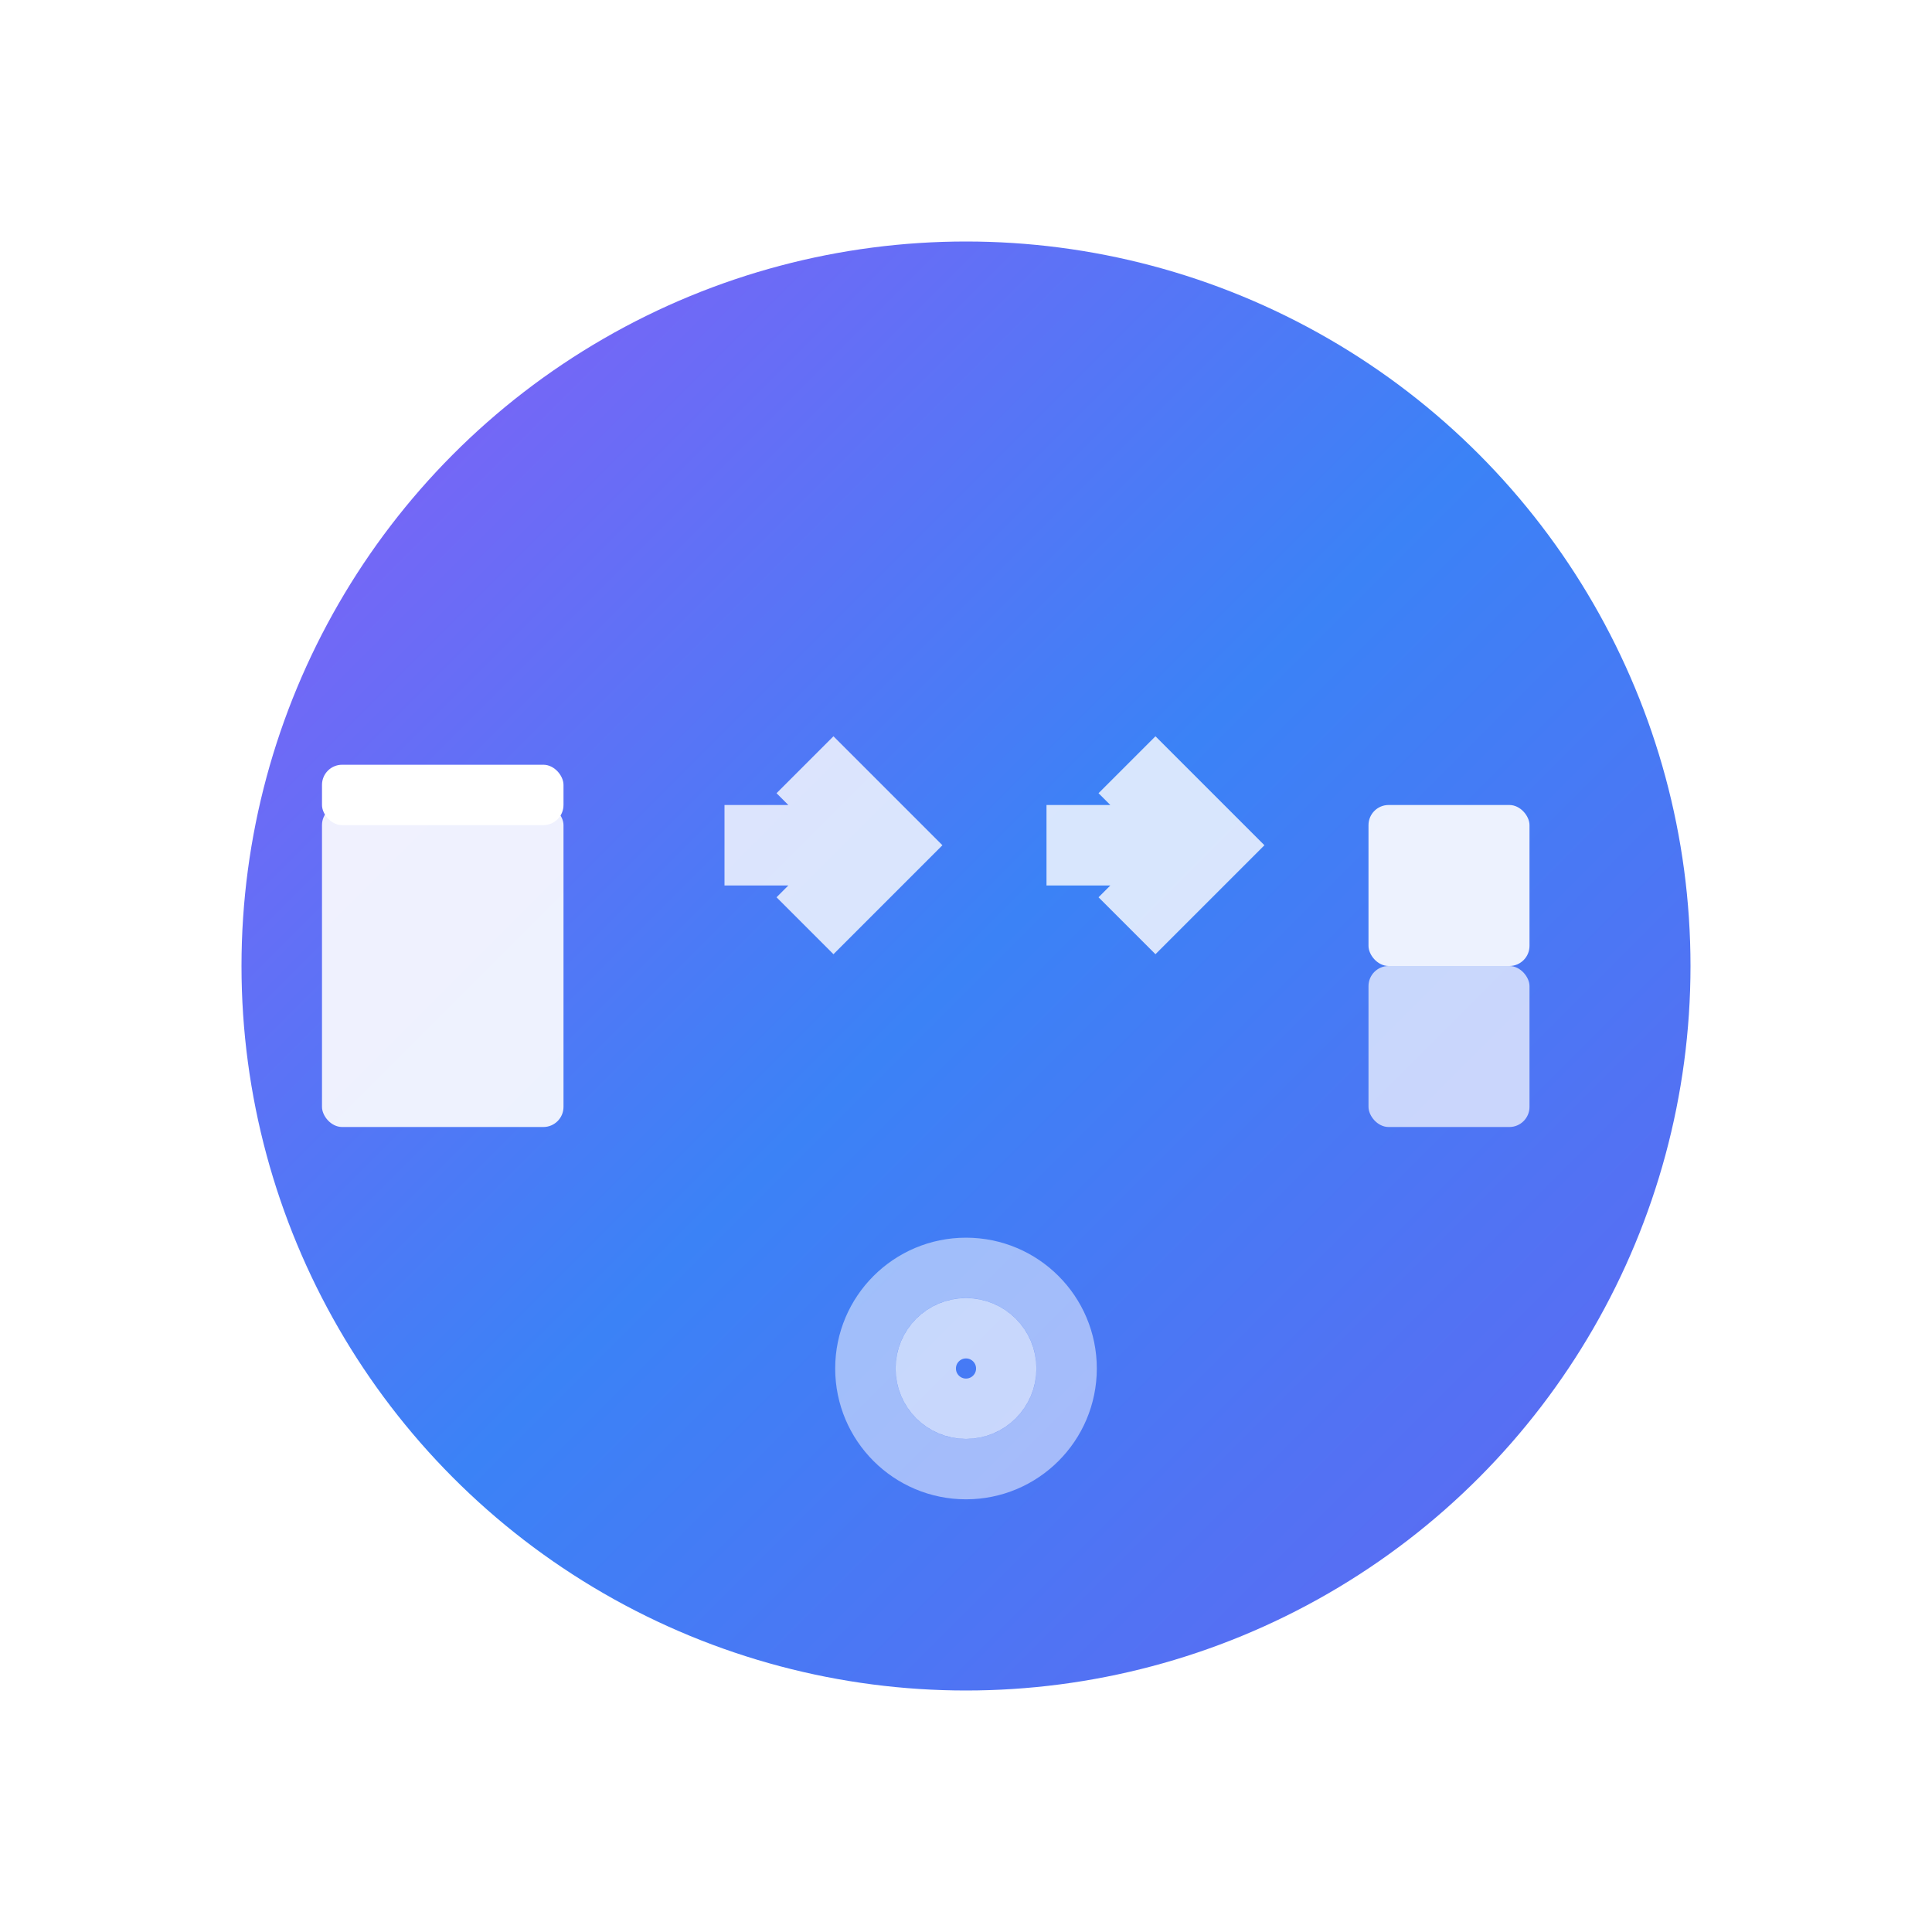 <svg width="1024" height="1024" viewBox="0 0 48 48" fill="none" xmlns="http://www.w3.org/2000/svg">
  <defs>
    <!-- Main gradient -->
    <linearGradient id="mainGradient" x1="0%" y1="0%" x2="100%" y2="100%">
      <stop offset="0%" style="stop-color:#8B5CF6;stop-opacity:1" />
      <stop offset="50%" style="stop-color:#3B82F6;stop-opacity:1" />
      <stop offset="100%" style="stop-color:#6366F1;stop-opacity:1" />
    </linearGradient>
    
    <!-- Accent gradient -->
    <linearGradient id="accentGradient" x1="0%" y1="0%" x2="100%" y2="100%">
      <stop offset="0%" style="stop-color:#FBBF24;stop-opacity:1" />
      <stop offset="100%" style="stop-color:#F59E0B;stop-opacity:1" />
    </linearGradient>
    
    <!-- Glow effect -->
    <filter id="glow">
      <feGaussianBlur stdDeviation="2" result="coloredBlur"/>
      <feMerge> 
        <feMergeNode in="coloredBlur"/>
        <feMergeNode in="SourceGraphic"/>
      </feMerge>
    </filter>
  </defs>
  
  <!-- Background Circle -->
  <circle cx="24" cy="24" r="18" fill="url(#mainGradient)" filter="url(#glow)"/>
  
  <!-- Central Flow -->
  <path d="M10 24 L38 24" stroke="url(#accentGradient)" stroke-width="4" stroke-linecap="round"/>
  
  <!-- Fed Symbol -->
  <g transform="translate(8, 20)">
    <rect x="0" y="0" width="6" height="8" rx="0.5" fill="white" opacity="0.9"/>
    <rect x="0" y="-1" width="6" height="1.5" rx="0.5" fill="white"/>
    <line x1="1" y1="0" x2="1" y2="8" stroke="url(#mainGradient)" stroke-width="0.5" opacity="0.6"/>
    <line x1="3" y1="0" x2="3" y2="8" stroke="url(#mainGradient)" stroke-width="0.5" opacity="0.6"/>
    <line x1="5" y1="0" x2="5" y2="8" stroke="url(#mainGradient)" stroke-width="0.5" opacity="0.6"/>
  </g>
  
  <!-- Chain Symbol -->
  <g transform="translate(34, 20)">
    <rect x="0" y="0" width="4" height="4" rx="0.5" fill="white" opacity="0.9"/>
    <rect x="0" y="4" width="4" height="4" rx="0.5" fill="white" opacity="0.7"/>
    <line x1="2" y1="4" x2="2" y2="4" stroke="url(#accentGradient)" stroke-width="1.5"/>
  </g>
  
  <!-- Knowledge Flow -->
  <g stroke="white" stroke-width="2" fill="none" opacity="0.8">
    <path d="M18 21 L22 21 M20 19 L22 21 L20 23"/>
    <path d="M26 21 L30 21 M28 19 L30 21 L28 23"/>
  </g>
  
  <!-- Audio Indicator -->
  <g transform="translate(22, 32)">
    <circle cx="2" cy="2" r="1" fill="none" stroke="white" stroke-width="1.5" opacity="0.7"/>
    <circle cx="2" cy="2" r="2.5" fill="none" stroke="white" stroke-width="1.5" opacity="0.5"/>
  </g>
</svg>